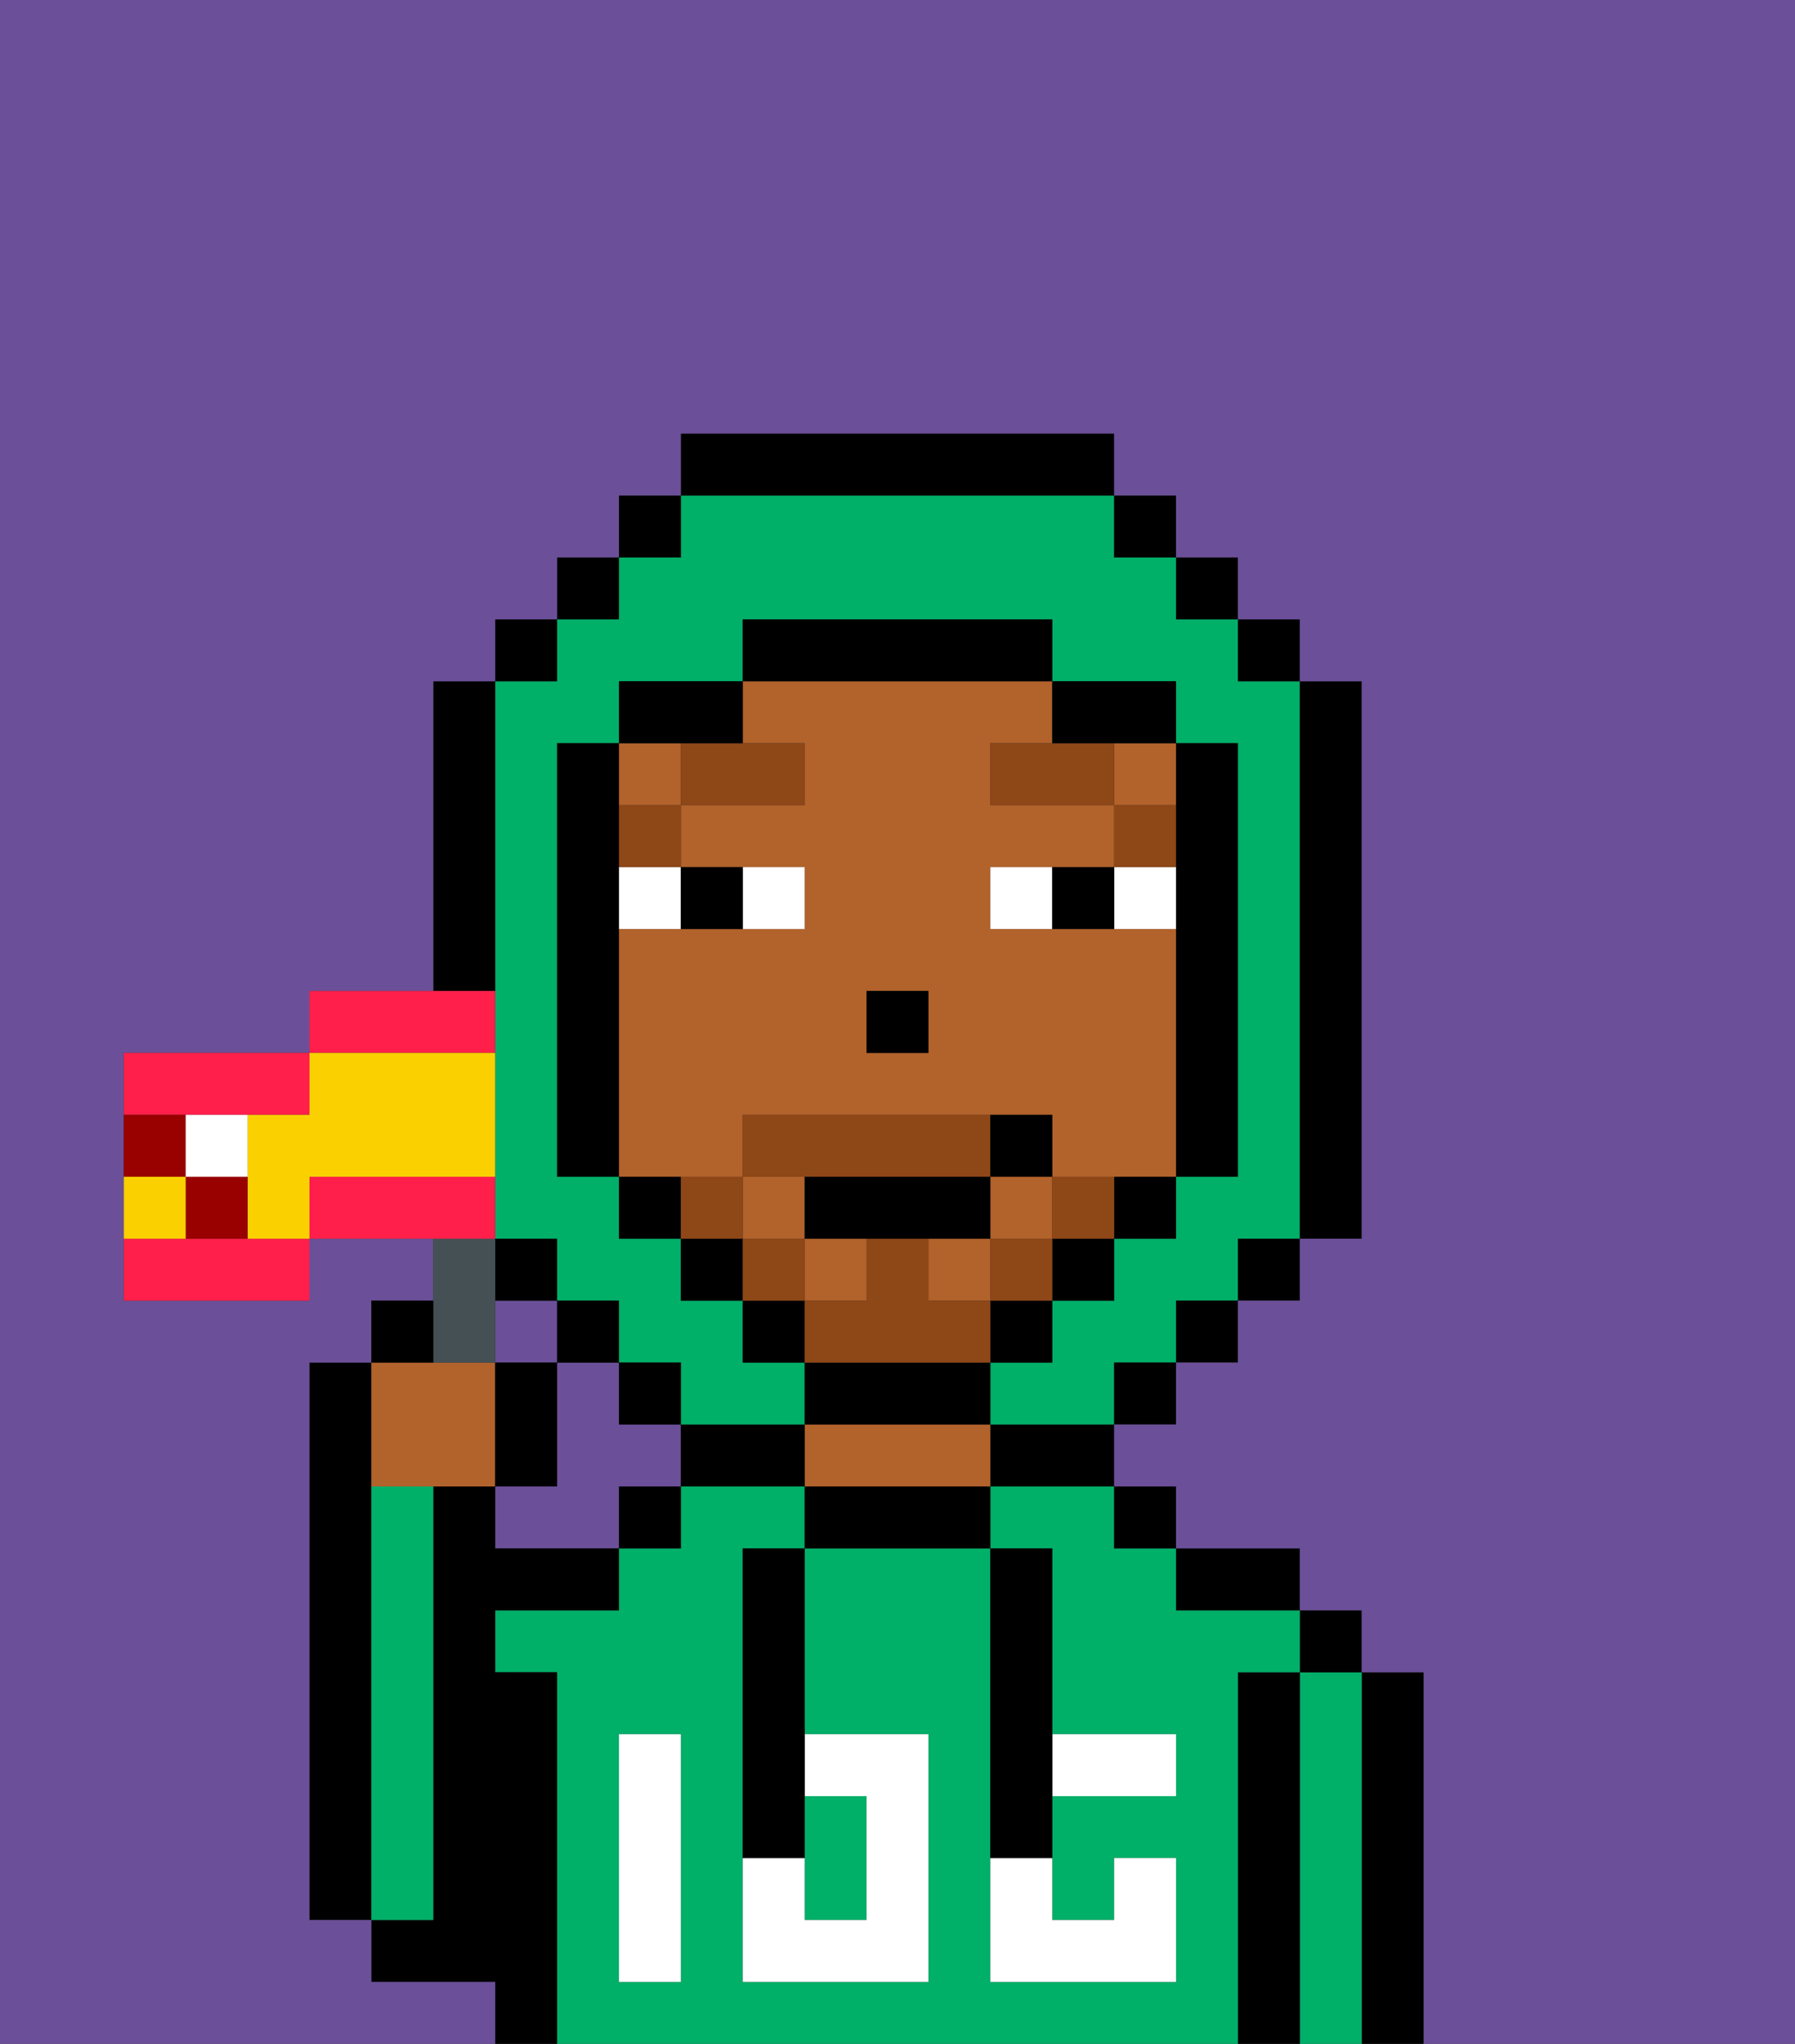 <svg xmlns="http://www.w3.org/2000/svg" viewBox="0 0 29 33"><rect x="0" y="0" width="29" height="33" fill="#333333" stroke="none"/><defs><style>polygon,rect,path{shape-rendering:crispedges;}.ta64-1{fill:#6b4f99;}.ta64-2{fill:#000000;}.ta64-3{fill:#00af68;}.ta64-4{fill:#b2622b;}.ta64-5{fill:#ffffff;}.ta64-6{fill:#ffffff;}.ta64-7{fill:#8e4717;}.ta64-8{fill:#8e4717;}.ta64-9{fill:#455054;}.ta64-10{fill:#ff1f4a;}.ta64-11{fill:#fad000;}.ta64-12{fill:#900;}</style></defs><path class="ta64-1" d="M10,23V22H9v2H8v1h2V24h1V23Z"/><rect class="ta64-1" x="8" y="21" width="1" height="1"/><path class="ta64-2" d="M6,24V22H5v9H6V24Z"/><path class="ta64-2" d="M23,27H22v6h1V27Z"/><path class="ta64-3" d="M22,27H21v6h1V27Z"/><rect class="ta64-2" x="21" y="26" width="1" height="1"/><path class="ta64-2" d="M21,27H20v6h1V27Z"/><path class="ta64-3" d="M20,27h1V26H19V25H18V24H16v1h1v3h2v1H17v2h1V30h1v2H16V25H13v3h2v4H12V25h1V24H11v1H10v1H8v1H9v6H20V27Zm-9,2v3H10V28h1Z"/><path class="ta64-2" d="M20,26h1V25H19v1Z"/><rect class="ta64-2" x="18" y="24" width="1" height="1"/><path class="ta64-2" d="M16,24h2V23H16Z"/><path class="ta64-2" d="M13,24v1h3V24H13Z"/><path class="ta64-4" d="M15,23H13v1h3V23Z"/><path class="ta64-2" d="M12,23H11v1h2V23Z"/><rect class="ta64-2" x="10" y="24" width="1" height="1"/><path class="ta64-2" d="M9,27H8V26h2V25H8V24H7v7H6v1H8v1H9V27Z"/><path class="ta64-3" d="M7,30V24H6v7H7Z"/><path class="ta64-3" d="M14,31V29H13v2Z"/><path class="ta64-5" d="M14,29v2H13V30H12v2h3V28H13v1Z"/><path class="ta64-5" d="M10,29v3h1V28H10Z"/><path class="ta64-5" d="M18,29h1V28H17v1Z"/><path class="ta64-5" d="M16,31v1h3V30H18v1H17V30H16Z"/><path class="ta64-2" d="M12,26v4h1V25H12Z"/><path class="ta64-2" d="M16,30h1V25H16v5Z"/><path class="ta64-4" d="M12,19V18h5v1h2V15H16V14h2V13H16V12h1V11H12v1h1v1H11v1h2v1H10v4h2Zm2-3h1v1H14Z"/><rect class="ta64-4" x="16" y="19" width="1" height="1"/><rect class="ta64-4" x="18" y="12" width="1" height="1"/><rect class="ta64-4" x="12" y="19" width="1" height="1"/><rect class="ta64-4" x="15" y="20" width="1" height="1"/><rect class="ta64-4" x="10" y="12" width="1" height="1"/><rect class="ta64-4" x="13" y="20" width="1" height="1"/><rect class="ta64-2" x="14" y="16" width="1" height="1"/><path class="ta64-6" d="M13,15V14H12v1Z"/><path class="ta64-6" d="M10,15h1V14H10Z"/><path class="ta64-6" d="M18,14v1h1V14Z"/><path class="ta64-6" d="M16,14v1h1V14Z"/><path class="ta64-2" d="M12,15V14H11v1Z"/><path class="ta64-2" d="M17,14v1h1V14Z"/><rect class="ta64-7" x="18" y="13" width="1" height="1"/><polygon class="ta64-7" points="17 12 16 12 16 13 18 13 18 12 17 12"/><rect class="ta64-7" x="10" y="13" width="1" height="1"/><path class="ta64-7" d="M11,13h2V12H11Z"/><path class="ta64-3" d="M8,15v5H9v1h1v1h1v1h2V22H12V21H11V20H10V19H9V12h1V11h2V10h5v1h2v1h1v7H19v1H18v1H17v1H16v1h2V22h1V21h1V20h1V11H20V10H19V9H18V8H11V9H10v1H9v1H8v4Z"/><rect class="ta64-2" x="10" y="8" width="1" height="1"/><rect class="ta64-2" x="9" y="9" width="1" height="1"/><rect class="ta64-2" x="8" y="10" width="1" height="1"/><path class="ta64-2" d="M8,15V11H7v5H8Z"/><rect class="ta64-2" x="8" y="20" width="1" height="1"/><rect class="ta64-2" x="9" y="21" width="1" height="1"/><rect class="ta64-2" x="10" y="22" width="1" height="1"/><rect class="ta64-2" x="18" y="22" width="1" height="1"/><rect class="ta64-2" x="19" y="21" width="1" height="1"/><rect class="ta64-2" x="20" y="20" width="1" height="1"/><path class="ta64-2" d="M21,20h1V11H21v9Z"/><rect class="ta64-2" x="20" y="10" width="1" height="1"/><rect class="ta64-2" x="19" y="9" width="1" height="1"/><rect class="ta64-2" x="18" y="8" width="1" height="1"/><path class="ta64-2" d="M18,8V7H11V8h7Z"/><path class="ta64-2" d="M12,12V11H10v1h2Z"/><path class="ta64-2" d="M10,15V12H9v7h1V15Z"/><path class="ta64-2" d="M10,19v1h1V19Z"/><rect class="ta64-2" x="11" y="20" width="1" height="1"/><rect class="ta64-2" x="12" y="21" width="1" height="1"/><path class="ta64-2" d="M16,23V22H13v1h3Z"/><rect class="ta64-2" x="16" y="21" width="1" height="1"/><rect class="ta64-2" x="17" y="20" width="1" height="1"/><path class="ta64-2" d="M18,20h1V19H18Z"/><path class="ta64-2" d="M19,14v5h1V12H19v2Z"/><path class="ta64-2" d="M18,12h1V11H17v1Z"/><path class="ta64-2" d="M17,11V10H12v1h5Z"/><path class="ta64-1" d="M0,7V33H8V32H6V31H5V22H6V21H7V20H5v1H2V17H5V16H7V11H8V10H9V9h1V8h1V7h7V8h1V9h1v1h1v1h1v9H21v1H20v1H19v1H18v1h1v1h2v1h1v1h1v6h6V0H0Z"/><path class="ta64-8" d="M17,19v1h1V19Z"/><rect class="ta64-8" x="16" y="20" width="1" height="1"/><path class="ta64-8" d="M16,22V21H15V20H14v1H13v1h3Z"/><path class="ta64-8" d="M14,19h2V18H12v1h2Z"/><rect class="ta64-8" x="12" y="20" width="1" height="1"/><path class="ta64-8" d="M12,19H11v1h1Z"/><path class="ta64-2" d="M16,19H13v1h3Z"/><path class="ta64-2" d="M17,19V18H16v1Z"/><path class="ta64-4" d="M7,24H8V22H6v2Z"/><path class="ta64-9" d="M8,22V20H7v2Z"/><path class="ta64-2" d="M7,21H6v1H7Z"/><path class="ta64-2" d="M9,22H8v2H9Z"/><path class="ta64-10" d="M4,18H5V17H2v1H4Z"/><path class="ta64-10" d="M8,16H5v1H8Z"/><path class="ta64-10" d="M3,20H2v1H5V20H3Z"/><path class="ta64-10" d="M8,19H5v1H8Z"/><path class="ta64-11" d="M8,19V17H5v1H4v2H5V19Z"/><path class="ta64-12" d="M3,20H4V19H3Z"/><path class="ta64-12" d="M3,18H2v1H3Z"/><path class="ta64-6" d="M3,19H4V18H3Z"/><path class="ta64-11" d="M3,19H2v1H3Z"/></svg>